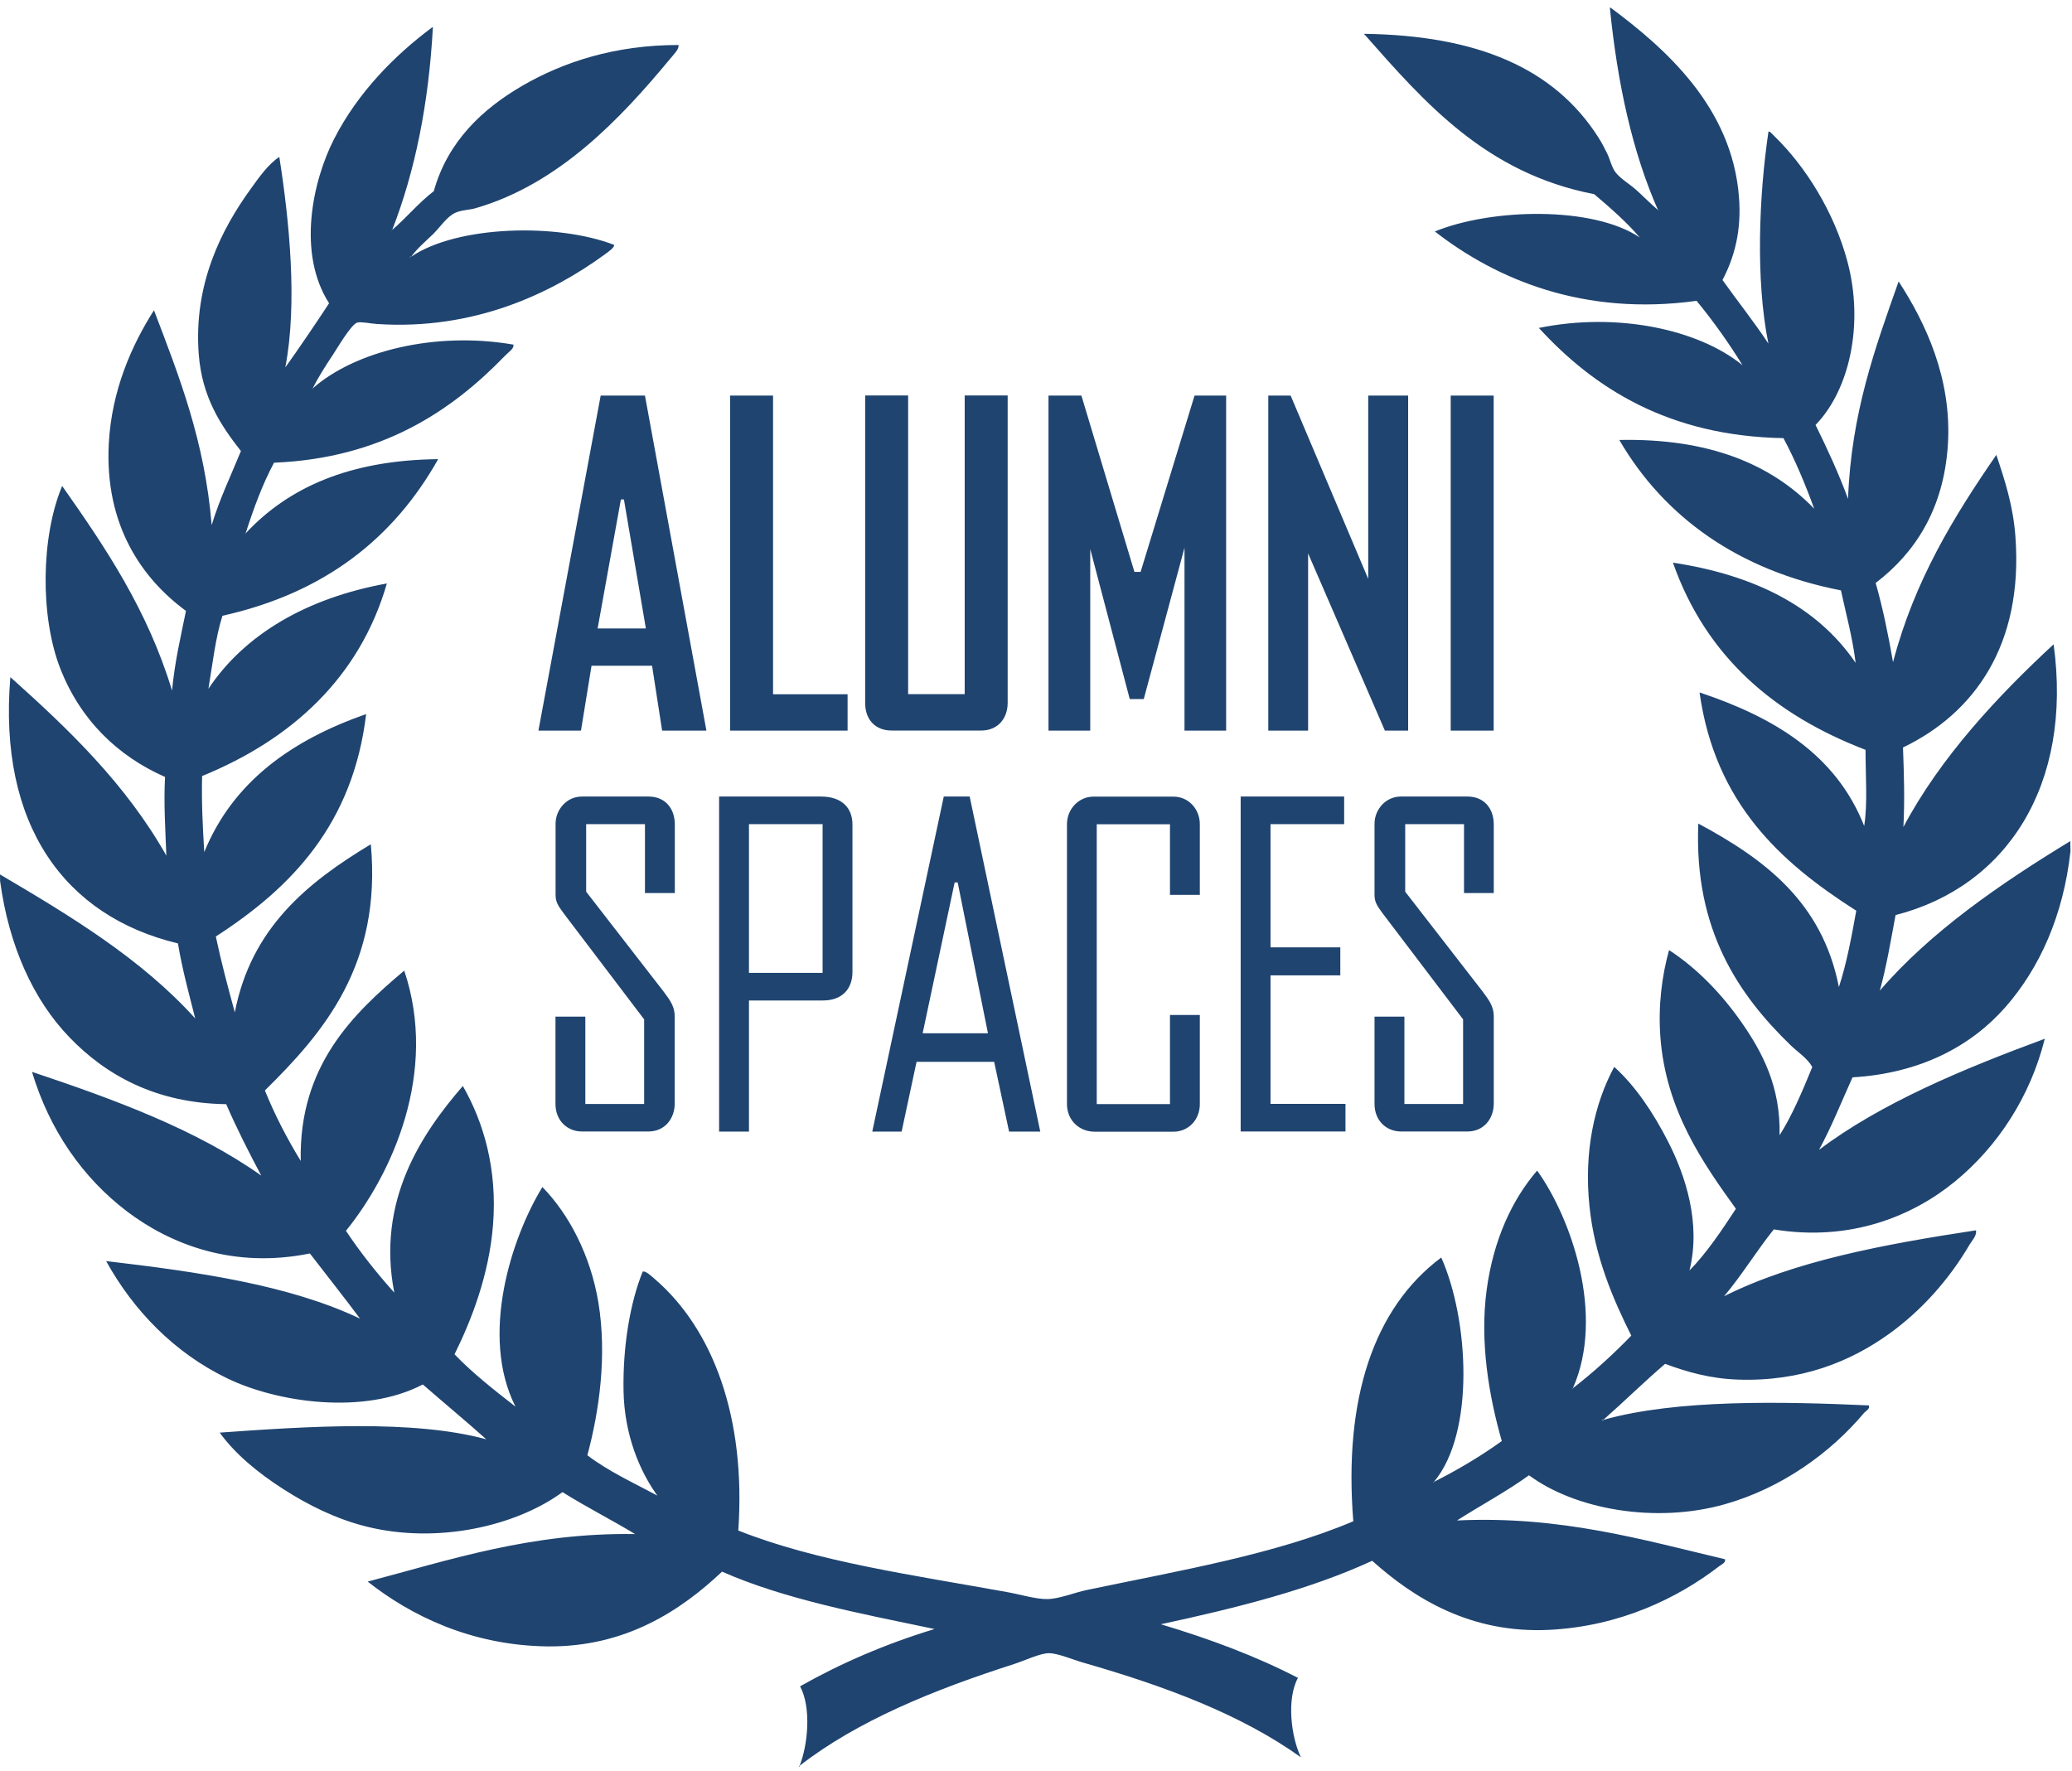 <?xml version="1.0" encoding="UTF-8"?>
<svg width="255px" height="218px" viewBox="0 0 255 218" version="1.1" xmlns="http://www.w3.org/2000/svg" xmlns:xlink="http://www.w3.org/1999/xlink">
    <!-- Generator: Sketch 57.1 (83088) - https://sketch.com -->
    <title>As_SVG_optimized</title>
    <desc>Created with Sketch.</desc>
    <g id="Page-1" stroke="none" stroke-width="1" fill="none" fill-rule="evenodd">
        <g id="As_SVG_optimized" transform="translate(0, -1)" fill="#1F4470" fill-rule="nonzero">
            <g id="Group" transform="translate(127.5, 109.688) scale(-1, 1) rotate(-180) translate(-127.5, -109.688) translate(0, 0.938)">
                <g id="Shape">
                    <g>
                        <path d="M53.175,214.088 C53.212,214.088 53.25,214.088 53.275,214.088 C52.763,204.65 51.075,196.338 48.263,189.125 C48.175,189.137 48.163,189.088 48.163,189.025 C48.25,189.012 48.263,189.062 48.263,189.137 C50.05,190.662 51.513,192.475 53.388,193.912 C55.087,200 59.35,204.025 64.312,206.9 C69.35,209.812 75.675,211.9 83.5,211.9 C83.612,211.412 82.925,210.75 82.487,210.213 C76.475,202.963 68.862,194.8 58.525,191.812 C57.763,191.588 56.8,191.6 56.038,191.25 C54.987,190.775 54.188,189.488 53.275,188.6 C52.3,187.662 51.312,186.825 50.612,185.85 C50.487,185.863 50.425,185.825 50.413,185.738 C50.538,185.725 50.6,185.762 50.612,185.85 C56.3,189.7 68.6,190 75.575,187.3 C75.65,186.988 74.925,186.488 74.45,186.137 C67.85,181.325 58.35,176.762 46.375,177.562 C45.6,177.613 44.45,177.863 43.975,177.738 C43.212,177.525 41.475,174.525 41.013,173.838 C39.975,172.275 39.188,171.037 38.475,169.625 C38.325,169.562 38.487,169.5 38.475,169.625 C43.663,174.213 53.55,176.688 63.175,175.025 C63.312,174.55 62.612,174.125 62.15,173.65 C55.538,166.812 46.938,161.037 33.725,160.488 C32.3,157.838 31.212,154.85 30.225,151.787 C30.075,151.725 30.238,151.662 30.225,151.787 C35.462,157.412 42.987,160.812 53.925,160.925 C48.462,151.213 39.975,144.45 27.375,141.65 C26.512,138.925 26.163,135.725 25.65,132.662 C30.1,139.35 37.75,143.838 47.612,145.625 C44.263,134.05 35.9,126.425 24.875,121.925 C24.788,118.737 24.95,115.7 25.137,112.562 C28.675,121.225 35.888,126.338 45.062,129.55 C43.438,116.025 35.913,108.213 26.562,102.175 C27.238,98.963 28.062,95.9 28.9,92.838 C30.9,103.2 37.8,108.812 45.638,113.525 C46.987,98.725 39.862,90.375 32.6,83.225 C33.862,80.112 35.362,77.25 37.013,74.55 C36.763,86.237 43.425,92.65 49.75,97.975 C53.962,85.438 48.25,72.963 42.575,65.95 C44.388,63.225 46.388,60.725 48.525,58.337 C46.312,69.662 51.9,77.925 56.962,83.775 C59.525,79.312 61.225,73.525 60.675,66.65 C60.188,60.562 58.05,55.013 55.938,50.75 C58.225,48.375 60.825,46.35 63.438,44.312 C59.025,53.062 62.925,65.062 66.75,71.338 C69.975,68.05 72.675,62.987 73.65,57.087 C74.713,50.55 73.75,43.775 72.287,38.325 C74.85,36.362 77.963,34.938 80.9,33.362 C78.75,36.325 76.825,40.825 76.737,46.312 C76.65,51.7 77.525,57.05 79.1,60.938 C79.475,61.025 80.1,60.438 80.575,60.025 C87.737,53.862 91.825,43 90.862,29.062 C100.525,25.212 112.412,23.575 124,21.475 C125.65,21.175 127.513,20.6 128.912,20.625 C130.375,20.65 132.137,21.4 133.787,21.75 C145.137,24.125 156.95,26.125 166.55,30.2 C165.338,45.275 169.062,56.462 177.375,62.663 C180.775,55.025 181.55,41.1 176.475,35.05 C176.387,35.062 176.375,35.013 176.375,34.938 C176.463,34.925 176.475,34.975 176.475,35.05 C179.45,36.55 182.238,38.212 184.825,40.075 C183.238,45.6 182.1,52.288 182.963,58.688 C183.787,64.8 186.075,69.775 189.175,73.362 C193.35,67.562 197.562,55.6 193.575,46.575 C193.537,46.575 193.5,46.575 193.475,46.575 C193.5,46.45 193.575,46.513 193.575,46.575 C196.137,48.562 198.525,50.737 200.762,53.05 C198.562,57.45 196.25,62.737 195.613,69 C194.925,75.638 196.188,81.537 198.662,86.125 C201.262,83.787 203.463,80.5 205.275,76.963 C207.438,72.737 209.363,66.875 207.925,61.075 C209.938,63.087 211.912,66.025 213.637,68.662 C209.65,74.213 205,80.75 204.338,89.862 C204.062,93.638 204.525,97.338 205.412,100.5 C208.9,98.225 211.938,95.062 214.412,91.487 C216.863,87.95 219.15,83.713 219.012,77.713 C220.475,79.975 221.863,83.213 223.037,86.112 C222.412,87.213 221.3,87.9 220.387,88.775 C214.037,94.925 208.45,102.938 209.012,116.075 C217.075,111.737 224.25,106.475 226.312,95.95 C227.262,98.85 227.863,102.1 228.45,105.35 C219.113,111.3 211.075,118.588 209.162,132.213 C218.275,129.175 225.938,124.625 229.425,115.775 C229.863,118.537 229.588,121.975 229.588,125.15 C218.412,129.438 209.975,136.575 205.887,148.188 C215.887,146.662 223.625,142.812 228.375,135.85 C227.975,139.037 227.2,141.838 226.562,144.775 C213.938,147.225 204.787,153.825 199.287,163.287 C210.225,163.512 217.912,160.375 223.275,154.825 C222.162,157.875 220.938,160.8 219.488,163.512 C205.387,163.762 196.188,169.65 189.387,177.075 C199.05,179.05 209.037,176.9 214.45,172.488 C212.725,175.287 210.838,177.925 208.8,180.412 C194.938,178.5 184.188,183.025 176.588,188.95 C183.6,191.812 196.037,192.088 201.8,188.213 C200.325,189.975 198.137,191.9 196.2,193.537 C182.887,196.125 175.4,204.725 167.863,213.275 C181.762,213.088 191.25,209.088 196.713,200.525 C197.125,199.875 197.45,199.262 197.787,198.562 C198.1,197.938 198.262,197.162 198.65,196.488 C199.188,195.562 200.488,194.863 201.4,194.037 C202.35,193.175 203.175,192.325 204.05,191.588 C204.113,191.438 204.175,191.6 204.05,191.588 C200.912,198.688 199.062,207.1 198.125,216.488 C198.162,216.488 198.188,216.488 198.225,216.488 C204.938,211.488 213.15,204.287 214.012,193.213 C214.35,189.012 213.438,185.75 211.988,182.975 C213.85,180.35 215.85,177.863 217.637,175.15 C216.025,183.05 216.5,193.512 217.637,201.188 C217.725,201.425 218.113,200.925 218.375,200.675 C222.213,196.963 225.762,191.287 227.375,185.2 C229.387,177.613 227.675,169.5 223.438,165.137 C224.875,162.213 226.262,159.238 227.438,156.037 C227.825,166.588 230.787,174.65 233.662,182.8 C236.95,177.75 240.238,170.85 239.725,162.7 C239.213,154.725 235.637,149.35 230.838,145.688 C231.713,142.613 232.387,139.325 232.975,135.938 C235.613,146 240.475,153.887 245.688,161.45 C246.75,158.275 247.762,155.175 248.037,151.387 C249.025,138.025 242.938,129.637 234.2,125.438 C234.325,122.1 234.425,118.9 234.25,115.65 C238.8,124.225 245.875,131.787 252.738,138.137 C255.1,120.85 246.988,108.312 233.287,104.812 C232.7,101.662 232.162,98.463 231.35,95.513 C237.588,102.763 246.15,108.65 254.787,113.912 C254.8,113.5 254.8,113.075 254.812,112.662 C253.938,104.75 251.012,98.275 246.8,93.475 C242.637,88.737 236.412,85.338 227.988,84.838 C226.637,81.85 225.4,78.725 223.863,75.912 C231.475,81.662 241.6,85.875 251.65,89.588 C249.887,82.513 245.887,76.35 240.588,72.013 C235.412,67.775 227.75,64.575 218.3,66.125 C216.175,63.475 214.375,60.5 212.188,57.9 C220.838,62.237 231.838,64.287 243.188,66.013 C243.287,65.325 242.725,64.8 242.387,64.237 C239.9,60 236.512,56.15 232.463,53.25 C227.713,49.837 221.637,47.375 213.912,47.638 C210.512,47.75 207.662,48.562 204.925,49.575 C202.325,47.35 199.9,44.95 197.325,42.688 C197.2,42.7 197.137,42.663 197.125,42.575 C197.25,42.562 197.312,42.6 197.338,42.688 C206.412,45.225 219.287,44.938 230,44.462 C230.162,44 229.625,43.8 229.387,43.513 C225.325,38.675 219.338,34.3 212.287,32.3 C203.688,29.863 193.8,31.688 188.175,35.862 C185.387,33.85 182.25,32.175 179.312,30.3 C192.025,30.9 202.15,27.925 212.3,25.525 C212.412,25.087 211.825,24.863 211.588,24.675 C206.488,20.738 199.363,17.275 190.675,16.837 C180.988,16.35 173.988,20.75 168.875,25.337 C161.188,21.788 152.162,19.525 142.863,17.525 C148.875,15.725 154.575,13.6 159.738,10.925 C158.312,8.312 158.9,3.65 160.1,1.15 C152.713,6.438 143.438,9.887 133.363,12.787 C132,13.175 130.162,13.975 129.075,13.963 C127.975,13.95 126.175,13.075 124.825,12.637 C114.963,9.475 105.575,5.675 98.412,0.113 C99.425,2.675 99.875,7.275 98.463,9.887 C103.487,12.725 108.963,15.1 115.013,16.938 C105.875,18.85 96.562,20.6 88.862,24 C83.838,19.262 77.025,14.688 67.35,14.8 C57.925,14.925 50.5,18.637 45.25,22.775 C55.4,25.45 65.4,28.825 78.162,28.625 C75.5,30.25 72.062,32 69.225,33.788 C63.525,29.613 53.875,27.375 45.138,29.538 C41.362,30.475 37.913,32.2 34.862,34.163 C31.762,36.15 28.938,38.475 27.038,41.112 C37.763,41.875 50.825,42.75 59.85,40.288 C57.513,42.388 54.587,44.812 52.038,47.038 C44.788,43.25 34.163,44.8 27.975,47.788 C21.438,50.938 16.413,56.163 13.062,62.225 C24.475,60.888 35.625,59.275 44.312,55.138 C42.475,57.612 40.163,60.525 38.138,63.163 C28.675,61.237 20.962,64.312 15.662,68.312 C10.188,72.463 6.1,78.325 3.938,85.513 C14.15,82.1 24.125,78.425 32.15,72.75 C32.138,72.662 32.188,72.65 32.25,72.65 C32.263,72.737 32.212,72.75 32.15,72.75 C30.637,75.6 29.163,78.487 27.837,81.537 C19.163,81.65 13,85.138 8.55,89.763 C4.1,94.375 1.1,101 0.013,108.987 C0.013,109.263 0,109.537 0,109.812 C8.738,104.662 17.4,99.425 24.025,92.088 C24.087,91.938 24.15,92.1 24.025,92.088 C23.262,95.125 22.438,98.075 21.9,101.325 C7.975,104.65 -0.25,115.9 1.275,134.1 C8.5,127.638 15.5,120.925 20.475,112.125 C20.35,115.225 20.137,118.725 20.312,121.812 C14.488,124.375 9.863,128.838 7.388,135.238 C4.925,141.625 5.037,151.387 7.65,157.625 C12.975,150.062 18.163,142.375 21.175,132.438 C21.5,135.95 22.238,139.062 22.887,142.25 C17.4,146.275 12.875,152.875 13.387,162.812 C13.725,169.35 16.2,174.95 18.95,179.25 C22.025,171.175 25.2,163.2 26.05,152.812 C27.038,156.062 28.425,158.912 29.65,161.925 C27.113,165.15 24.863,168.6 24.462,173.812 C23.788,182.512 27.312,189.275 30.8,194.113 C31.913,195.662 33.013,197.225 34.375,198.125 C35.6,190.325 36.638,180.1 35.112,172.213 C36.788,174.562 38.775,177.475 40.5,180.113 C36.562,186.25 38.438,195.088 41.112,200.325 C44.062,206.1 48.612,210.662 53.175,214.062 M48.275,189.113 C48.275,189.05 48.263,188.988 48.175,189.012 C48.175,189.075 48.188,189.137 48.275,189.125 M204.012,191.55 C204.137,191.562 204.075,191.4 204.012,191.55 L204.012,191.55 M50.612,185.825 C50.587,185.75 50.525,185.7 50.413,185.713 C50.438,185.8 50.5,185.838 50.612,185.825 M38.487,169.588 C38.5,169.463 38.337,169.525 38.487,169.588 L38.487,169.588 M30.238,151.75 C30.25,151.625 30.087,151.688 30.238,151.75 L30.238,151.75 M24.025,92.088 C24.15,92.1 24.087,91.938 24.025,92.088 L24.025,92.088 M32.15,72.75 C32.212,72.737 32.275,72.737 32.25,72.65 C32.188,72.65 32.125,72.662 32.15,72.75 M193.562,46.538 C193.562,46.475 193.475,46.413 193.463,46.538 C193.5,46.538 193.537,46.538 193.562,46.538 M197.275,42.638 C197.25,42.55 197.188,42.513 197.075,42.525 C197.1,42.6 197.162,42.638 197.287,42.638 M176.463,35.013 C176.463,34.95 176.45,34.888 176.363,34.9 C176.363,34.962 176.375,35.025 176.463,35.013 M98.312,0 C98.312,0.062 98.325,0.125 98.412,0.113 C98.412,0.075 98.412,0.037 98.412,0.013 C98.375,0.013 98.35,0.013 98.312,0.013"></path>
                        <path d="M76.412,155.963 L73.55,140.088 L79.487,140.088 L76.787,155.963 L76.412,155.963 Z M80.25,135.5 L72.8,135.5 L71.5,127.513 L66.263,127.513 L73.925,168.75 L79.375,168.75 L86.938,127.513 L81.487,127.513 L80.25,135.5 L80.25,135.5 Z M89.85,127.513 L89.85,168.75 L95.138,168.75 L95.138,131.988 L104.312,131.988 L104.312,127.513 L89.85,127.513 L89.85,127.513 Z M111.763,132 L118.725,132 L118.725,168.762 L124.013,168.762 L124.013,130.925 C124.013,128.925 122.713,127.525 120.775,127.525 C116.675,127.525 113.812,127.525 109.713,127.525 C107.825,127.525 106.475,128.762 106.475,130.925 L106.475,168.762 L111.763,168.762 L111.763,132 L111.763,132 Z M134.162,127.513 L129.037,127.513 L129.037,168.75 L133.088,168.75 L139.613,147.05 L140.375,147.05 L147.012,168.75 L150.9,168.75 L150.9,127.513 L145.775,127.513 L145.775,150.025 L140.762,131.4 L139.037,131.4 L134.175,149.863 L134.175,127.513 L134.162,127.513 Z M161,127.513 L156.088,127.513 L156.088,168.75 L158.838,168.75 L168.387,146.188 L168.387,168.75 L173.3,168.75 L173.3,127.513 L170.438,127.513 L160.988,149.325 L160.988,127.513 L161,127.513 Z M178.537,127.513 L183.825,127.513 L183.825,168.75 L178.537,168.75 L178.537,127.513 Z M72.037,81.562 L79.275,81.562 L79.275,91.975 L69.4,104.987 C68.862,105.75 68.375,106.287 68.375,107.25 C68.375,110.763 68.375,112.375 68.375,116.05 C68.375,117.775 69.725,119.4 71.612,119.4 C74.8,119.4 76.638,119.4 79.812,119.4 C81.862,119.4 83.05,117.938 83.05,115.95 L83.05,107.525 L79.375,107.525 L79.375,116 L72.138,116 L72.138,107.688 L81.638,95.438 C82.45,94.362 83.037,93.55 83.037,92.362 C83.037,87.775 83.037,86.213 83.037,81.625 C83.037,79.737 81.8,78.175 79.8,78.175 C76.612,78.175 74.775,78.175 71.6,78.175 C69.925,78.175 68.362,79.412 68.362,81.575 L68.362,92.312 L72.037,92.312 L72.037,81.575 L72.037,81.562 Z M101.237,97.7 L101.237,116 L92.175,116 L92.175,97.7 L101.237,97.7 Z M88.5,78.162 L88.5,119.4 L101.025,119.4 C103.612,119.4 104.912,118 104.912,115.95 C104.912,108.612 104.912,105.15 104.912,97.812 C104.912,95.65 103.562,94.3 101.3,94.3 L92.175,94.3 L92.175,78.162 L88.5,78.162 L88.5,78.162 Z M117.487,108.825 L113.55,90.263 L121.588,90.263 L117.862,108.825 L117.487,108.825 Z M122.35,86.75 L112.8,86.75 L110.963,78.162 L107.35,78.162 L116.15,119.4 L119.338,119.4 L128.025,78.162 L124.188,78.162 L122.35,86.75 L122.35,86.75 Z M147.662,92.513 L147.662,81.55 C147.662,79.55 146.2,78.15 144.425,78.15 C140.6,78.15 138.537,78.15 134.713,78.15 C132.825,78.15 131.312,79.55 131.312,81.55 C131.312,95.1 131.312,102.438 131.312,115.987 C131.312,117.925 132.825,119.388 134.55,119.388 C138.387,119.388 140.6,119.388 144.425,119.388 C146.262,119.388 147.662,117.875 147.662,115.987 L147.662,107.3 L143.988,107.3 L143.988,115.987 L134.975,115.987 L134.975,81.55 L143.988,81.55 L143.988,92.513 L147.662,92.513 L147.662,92.513 Z M152.688,78.162 L152.688,119.4 L165.425,119.4 L165.425,116 L156.363,116 L156.363,100.838 L164.95,100.838 L164.95,97.388 L156.363,97.388 L156.363,81.575 L165.588,81.575 L165.588,78.175 L152.688,78.175 L152.688,78.162 Z M172.825,81.562 L180.062,81.562 L180.062,91.975 L170.188,104.987 C169.65,105.75 169.162,106.287 169.162,107.25 C169.162,110.763 169.162,112.375 169.162,116.05 C169.162,117.775 170.512,119.4 172.4,119.4 C175.588,119.4 177.425,119.4 180.6,119.4 C182.65,119.4 183.838,117.938 183.838,115.95 L183.838,107.525 L180.175,107.525 L180.175,116 L172.938,116 L172.938,107.688 L182.438,95.438 C183.25,94.362 183.838,93.55 183.838,92.362 C183.838,87.775 183.838,86.213 183.838,81.625 C183.838,79.737 182.6,78.175 180.6,78.175 C177.412,78.175 175.575,78.175 172.4,78.175 C170.725,78.175 169.162,79.412 169.162,81.575 L169.162,92.312 L172.838,92.312 L172.838,81.575 L172.825,81.562 Z"></path>
                    </g>
                </g>
            </g>
        </g>
    </g>
</svg>